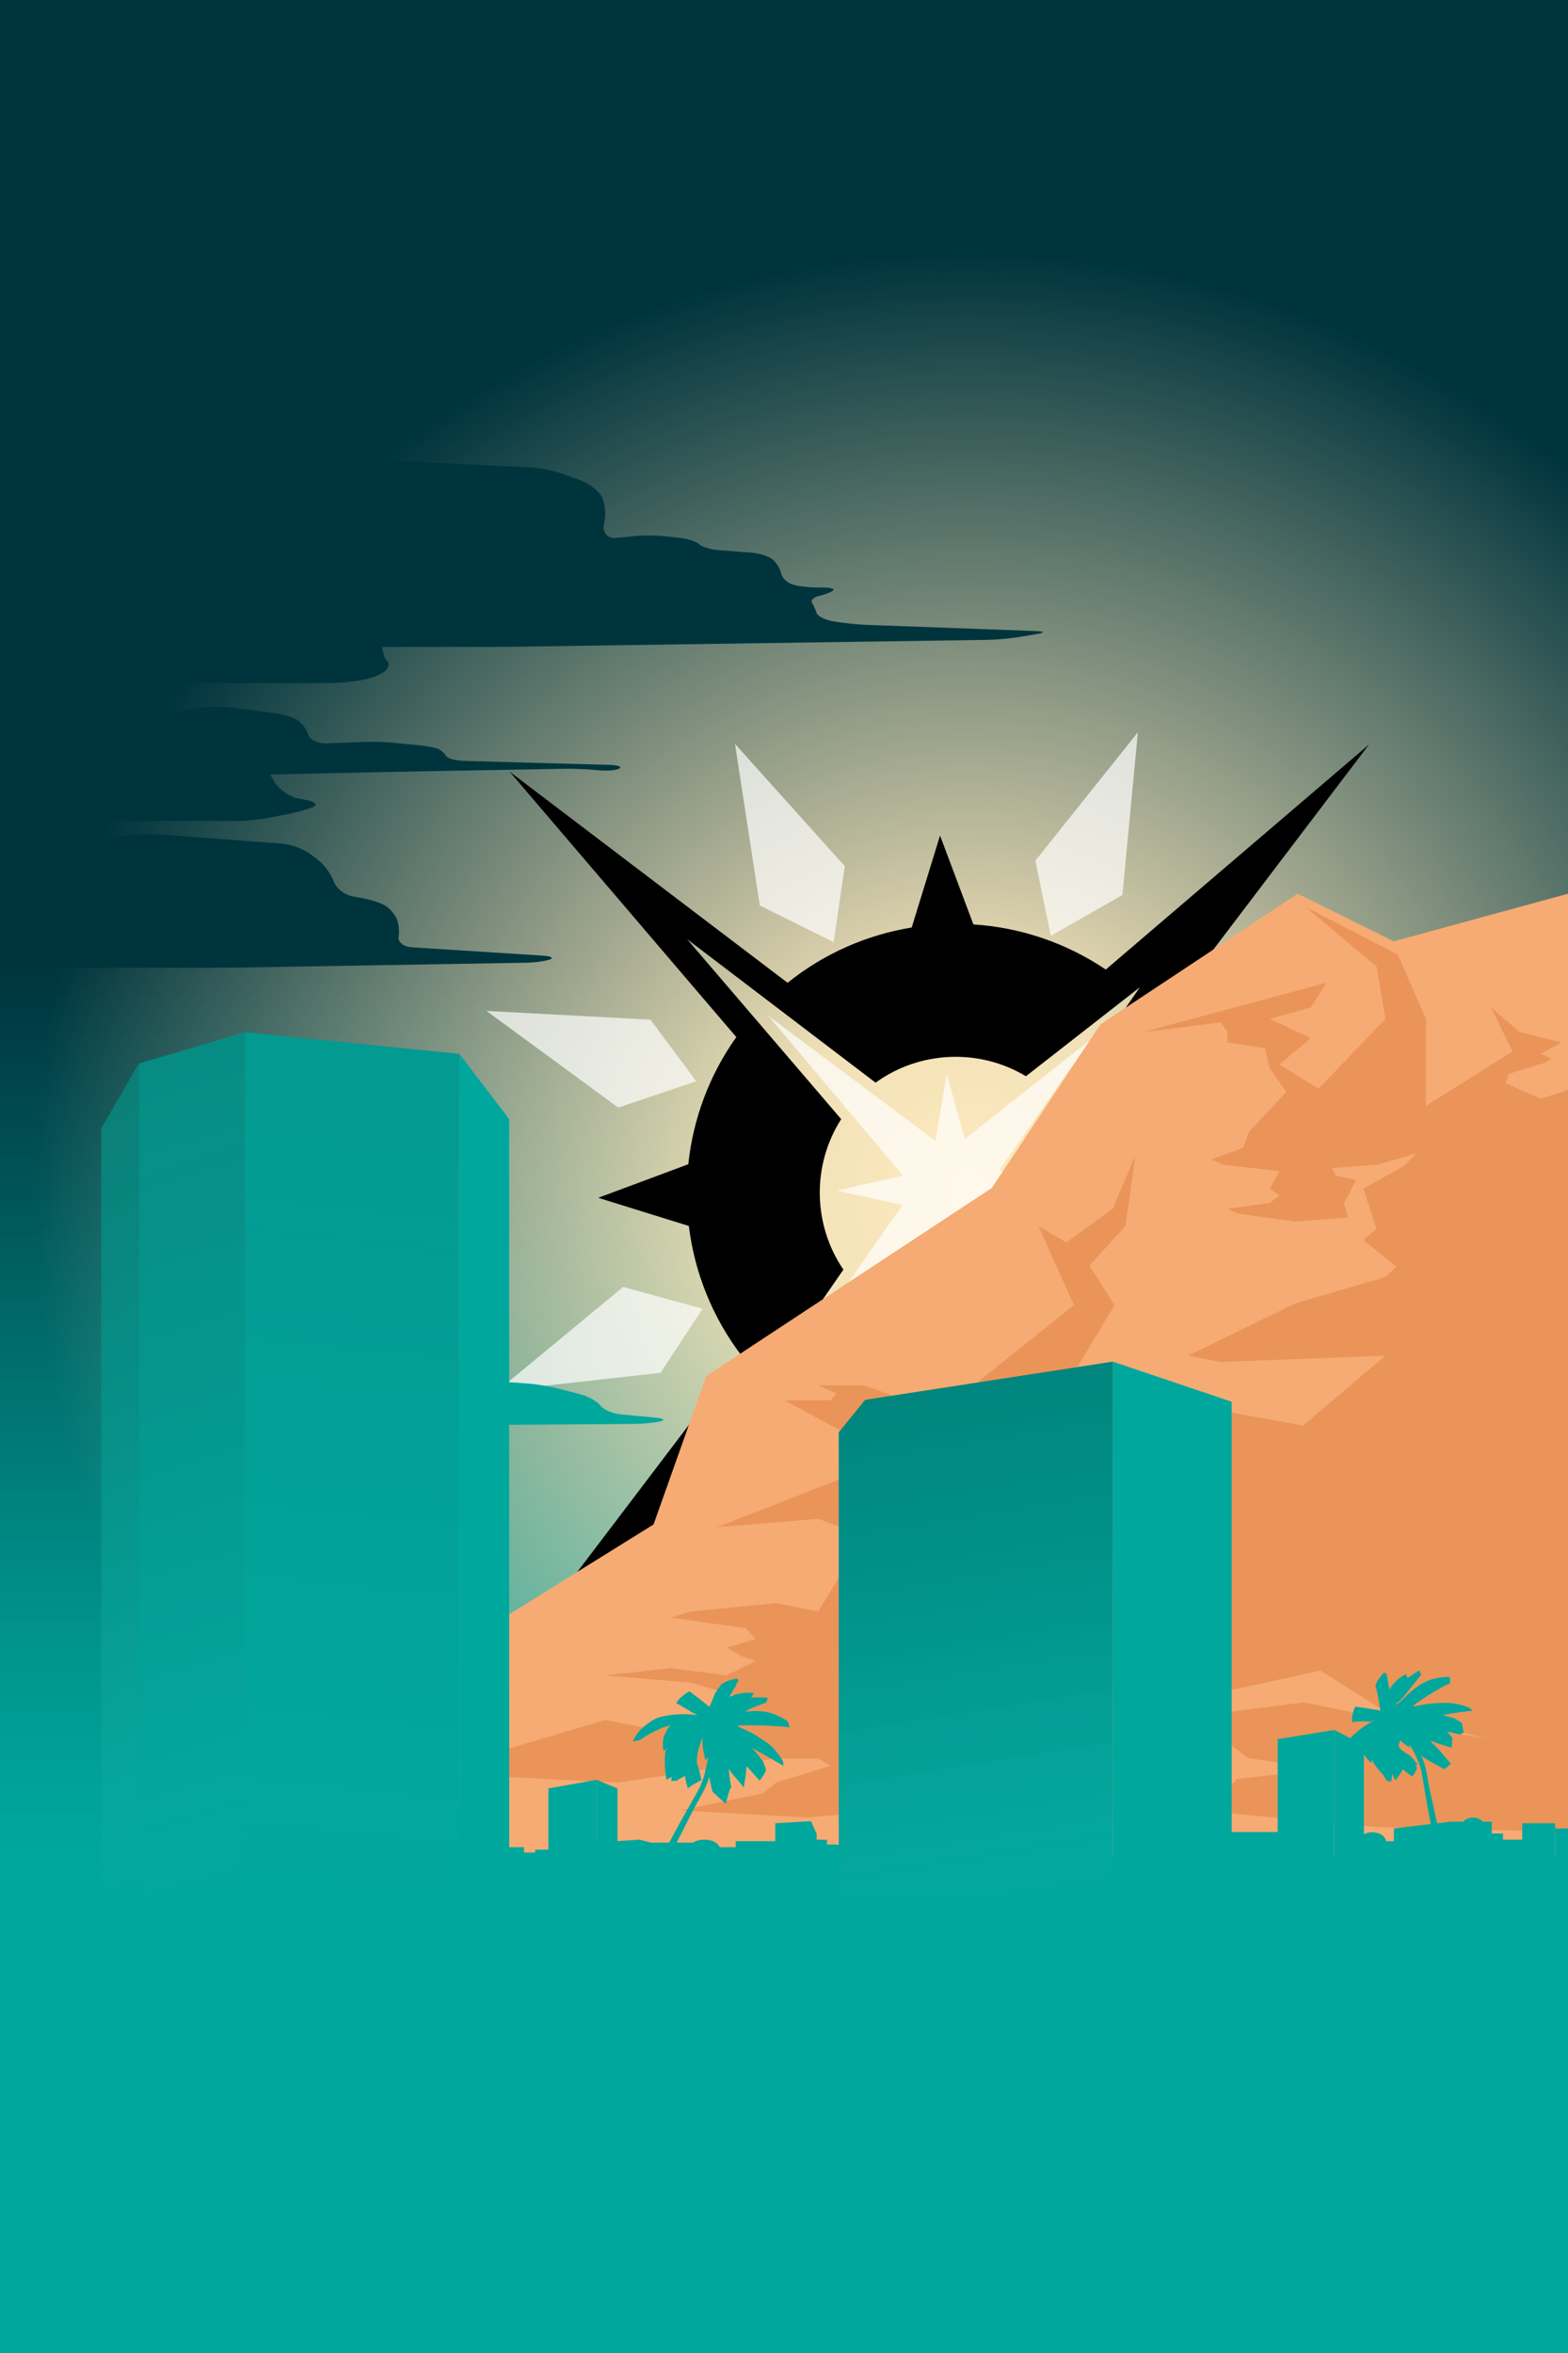 <?xml version="1.0" encoding="utf-8"?>
<!-- Generator: Adobe Illustrator 24.3.0, SVG Export Plug-In . SVG Version: 6.00 Build 0)  -->
<svg version="1.1" id="Layer_1" xmlns="http://www.w3.org/2000/svg" xmlns:xlink="http://www.w3.org/1999/xlink" x="0px" y="0px"
	 viewBox="0 0 2048 3072" style="enable-background:new 0 0 2048 3072;" xml:space="preserve">
<style type="text/css">
	.st0{display:none;}
	.st1{display:inline;}
	.st2{fill:url(#SVGID_1_);}
	.st3{fill:#ED422B;}
	.st4{fill:#FFFFFF;}
	.st5{display:none;fill:#380805;}
	.st6{display:none;opacity:0.6;enable-background:new    ;}
	.st7{fill:#00A79D;}
	.st8{fill:url(#SVGID_2_);}
	.st9{display:none;fill:url(#SVGID_3_);}
	.st10{fill:url(#SVGID_4_);}
	.st11{opacity:0.7;fill:#FFFFFF;}
	.st12{fill:#F5AB73;}
	.st13{fill:#EA9459;}
	.st14{fill:#00343D;}
	.st15{fill:#00A79D;fill-opacity:0.127;}
	.st16{fill:#00A79D;fill-opacity:0.192;}
	.st17{fill:#00A79D;fill-opacity:0.347;}
	.st18{fill:#00A79D;fill-opacity:0.152;}
	.st19{fill:url(#SVGID_5_);}
	.st20{fill:url(#SVGID_6_);}
	.st21{fill:url(#SVGID_7_);}
	.st22{fill:url(#SVGID_8_);}
</style>
<g id="Layer_3_1_" class="st0">
</g>
<g id="Layer_4_1_" class="st0">
	<g id="Layer_2_1_" class="st1">
		<g id="Layer_5_1_">
			
				<radialGradient id="SVGID_1_" cx="1238.025" cy="2553.977" r="1425.637" gradientTransform="matrix(1 0 0 1 0 -1022)" gradientUnits="userSpaceOnUse">
				<stop  offset="0" style="stop-color:#000000"/>
				<stop  offset="1" style="stop-color:#000000;stop-opacity:0"/>
			</radialGradient>
			<polygon class="st2" points="2048,2407.8 0,2407.8 0,-0.2 687.8,-0.2 2048,-0.2 			"/>
			<path class="st3" d="M922.3,1704.2c39.6-41.9,101-50.9,149.9-25.9l69.9-93.3l-161.2-25.1l137-34.2c-9-19.8-15.6-40.5-19.9-61.6
				l-129.9-172l126,84.2c6.6-59.1,31.7-116.7,75.7-163.2c82.7-87.6,207.8-110.9,313.1-68.2c-180.9-111-420.8-84.2-572.3,76.3
				C748.7,1392.7,745,1656.4,894.4,1832C879.9,1788.9,889,1739.5,922.3,1704.2"/>
			<path class="st3" d="M1643.2,1311.1c35.3,97.6,15.7,211.1-60.4,291.8c-43.9,46.5-99.9,74.9-158.4,84.9l91.9,121.6L1335.9,1689
				c-20.9-3-41.5-8.3-61.4-15.9l-26.3,139.1l-34.3-159.5l-89.3,75.3c27.2,47.2,21.6,108.6-17.7,150.3
				c-31.8,33.7-77.6,46.1-119.7,36.7c182.7,123.9,433.4,100.7,589.8-65C1717.9,1700.6,1738.8,1481.3,1643.2,1311.1"/>
			<path class="st4" d="M1470.9,1766.8l-153.1-193.9L1418,1545l-103.3-17.5l195.9-261.5l-249.8,210.6l-23.4-102.1l-22,101.6
				L1013,1334.5l153.1,193.9l-100.5,28.2l103.3,17.4L973,1835.5l249.8-210.6l23.3,102.1l22.3-101.9L1470.9,1766.8z M1241.6,1551
				v-0.7l0.7,0.7H1241.6z"/>
			<path class="st4" d="M769.4,1431.1c-1.8-13.9-20.7-274.4-20.7-274.4s60.4-159.8,277.4-226.9c-181.5,68.2-208.5,247-208.5,247
				s178.6-261.3,551.7-113.4C936.6,960.7,761.5,1367.2,769.4,1431.1"/>
			<path class="st4" d="M1713.5,1401.7c8.1,11.4,147.3,232.4,147.3,232.4s21.8,169.4-138.1,330.7c128.1-145.5,67.8-316,67.8-316
				s-34.7,314.6-433.6,359.6C1787.2,1895.5,1750.5,1454.4,1713.5,1401.7"/>
			<polygon class="st5" points="665,2423.4 665,2107.4 853.6,1990.2 922.4,1796.4 1295.4,1550.8 1437.4,1337.2 1694.9,1166.6 
				1820.4,1228.8 2048,1166.6 2048,2423.4 			"/>
			<polyline class="st6" points="1799.5,2385.3 1575.1,2364.3 1615.7,2322.4 1698.8,2313.3 1682.8,2302.8 1630.3,2295.1 
				1559,2240.6 1703,2222.4 1941.6,2270.5 1801.7,2229.6 1724.6,2180.9 1531.1,2223.1 1557.9,1834.9 1701.8,1861 1809.5,1769.8 
				1594,1778 1552,1769.8 1691.6,1701.6 1809.5,1667 1824,1653.4 1780.6,1618.8 1798.1,1604.1 1780.6,1551.7 1833.1,1522.7 
				1849.8,1505.9 1798.1,1520.6 1739.7,1524.8 1745,1534.9 1771.2,1540.3 1755.5,1570.6 1760.7,1589.4 1691.6,1594.7 1616,1584.2 
				1603.1,1577.9 1658.5,1570.6 1671.1,1560.7 1658.5,1551.7 1671.1,1529 1598.5,1520.6 1582.1,1513.6 1624,1498.2 1631,1477.9 
				1680,1425.5 1658.5,1394.3 1652,1368.2 1603.1,1360.9 1603.1,1346.3 1594,1334.6 1492.7,1347.5 1732.7,1282.8 1712,1315.2 
				1658.5,1330 1712,1355.2 1671.1,1389.8 1722.3,1421.2 1809.5,1330 1798.1,1261.9 1705.8,1184.3 1825.4,1245.9 1862.4,1330 
				1862.4,1443.7 1975.7,1372.5 1947.3,1315.2 1985.1,1347.5 2039.6,1360.9 2012.3,1375.6 2026,1381.8 2019.2,1386.9 1970.9,1401.8 
				1966.2,1413.8 2012.3,1434.4 2048,1422.8 2048,2391.6 			"/>
			<polygon class="st6" points="1054.8,2372.8 889.1,2363.3 996.4,2341.3 1013.7,2327.1 1084.8,2305.1 1068.8,2295.7 1013.7,2295.7 
				807.7,2327.1 557.6,2314.6 790.4,2245.4 846.2,2256.4 977.5,2218.6 902,2196.6 790.4,2187.2 876.1,2177.7 949.2,2187.2 
				987,2168.3 968.1,2162 949.2,2151 987,2140 974.3,2125.6 876.1,2111.7 902,2103.8 1013.7,2092.8 1068.8,2103.8 1128.5,2004.7 
				1068.8,1982.7 936.7,1993.7 1112.8,1924.8 1112.8,1875.8 1024.7,1828 1084.8,1828 1092.3,1819.2 1068.8,1808.6 1128.5,1808.6 
				1183,1828 1227,1844.2 1402.8,1703.7 1356.5,1601 1392.7,1621.9 1453.5,1577.9 1482.8,1508.7 1470.2,1599.9 1423.1,1652.3 
				1455.7,1703.7 1392.7,1808.6 1274.5,2352.3 			"/>
		</g>
	</g>
</g>
<g id="Layer_5_2_">
	<g id="Layer_1_1_">
		<rect class="st7" width="2048" height="3072"/>
		
			<linearGradient id="SVGID_2_" gradientUnits="userSpaceOnUse" x1="1024" y1="3443.184" x2="1024" y2="1101.769" gradientTransform="matrix(1 0 0 1 0 -1022)">
			<stop  offset="0" style="stop-color:#006D6D;stop-opacity:0"/>
			<stop  offset="0.103" style="stop-color:#00585B;stop-opacity:0.208"/>
			<stop  offset="0.233" style="stop-color:#00444A;stop-opacity:0.47"/>
			<stop  offset="0.364" style="stop-color:#003840;stop-opacity:0.733"/>
			<stop  offset="0.496" style="stop-color:#00343D"/>
		</linearGradient>
		<rect class="st8" width="2048" height="2471.3"/>
	</g>
	<g id="Layer_5">
		
			<radialGradient id="SVGID_3_" cx="1297" cy="2330.999" r="1064.451" gradientTransform="matrix(1 0 0 1 0 -1022)" gradientUnits="userSpaceOnUse">
			<stop  offset="0" style="stop-color:#27AAE1;stop-opacity:0.6"/>
			<stop  offset="0.272" style="stop-color:#29ABE1;stop-opacity:0.437"/>
			<stop  offset="0.416" style="stop-color:#31AEE2;stop-opacity:0.35"/>
			<stop  offset="0.53" style="stop-color:#3FB3E4;stop-opacity:0.282"/>
			<stop  offset="0.629" style="stop-color:#52BBE7;stop-opacity:0.223"/>
			<stop  offset="0.717" style="stop-color:#6BC5EA;stop-opacity:0.17"/>
			<stop  offset="0.798" style="stop-color:#8AD1EF;stop-opacity:0.121"/>
			<stop  offset="0.874" style="stop-color:#AEDFF4;stop-opacity:7.570000e-02"/>
			<stop  offset="0.943" style="stop-color:#D7EFF9;stop-opacity:3.410000e-02"/>
			<stop  offset="1" style="stop-color:#FFFFFF;stop-opacity:0"/>
		</radialGradient>
		<rect class="st9" width="2049.9" height="2060.9"/>
		
			<radialGradient id="SVGID_4_" cx="1266.029" cy="2575.255" r="1223.219" gradientTransform="matrix(1 0 0 1 0 -1022)" gradientUnits="userSpaceOnUse">
			<stop  offset="0" style="stop-color:#FFEABE"/>
			<stop  offset="0.19" style="stop-color:#FFEABE;stop-opacity:0.948"/>
			<stop  offset="0.21" style="stop-color:#FFEABE;stop-opacity:0.943"/>
			<stop  offset="1" style="stop-color:#FFEABE;stop-opacity:0"/>
		</radialGradient>
		<polygon class="st10" points="2048,2423.5 0,2423.5 0,187.1 687.8,187.1 2048,187.1 		"/>
	</g>
	<g id="Layer_6">
		<polygon class="st11" points="1304.3,1528.8 1390.2,1547.4 1303.9,1567.2 1479.7,1775.7 1261.4,1612.2 1246.6,1699.6 
			1223.1,1614.8 1059,1744.4 1178.9,1573.1 1092.9,1554.5 1179.3,1534.7 1003.5,1326.2 1221.8,1489.7 1236.5,1402.4 1260.1,1487.1 
			1424.1,1357.5 		"/>
		<path d="M1788.2,971.9l-343.9,293.9c-52.6-35.4-112.4-55-172.9-58.9l-43.6-116l-37,120c-58.1,9.5-114.1,33.6-162.1,72.2
			l-363.1-275.7L961.7,1354c-35.7,50.2-56.5,107.5-62.7,166l-117.6,43.8l118.3,36.8c7.4,60.2,30.4,118.8,68.8,169.2l-273.6,360.3
			l343.9-293.9c52.6,35.4,112.4,55,172.9,58.9l43.6,116l37-120c58.1-9.5,114.1-33.6,162.1-72.2l363.1,275.7L1521.4,1748
			c35.7-50.2,56.5-107.5,62.7-166l117.6-43.8l-118.3-36.8c-7.4-60.2-30.4-118.8-68.8-169.2L1788.2,971.9z M1381.5,1444.2
			c40,58.7,41.3,136.5,2.9,196.5l201.3,235l-246.2-187.4c-57.7,41.8-135.5,45-196.4,8.4l-148.7,116.1v-0.1h-0.1l107.3-155.1
			c-40-58.7-41.3-136.5-2.9-196.5l-201.3-235l246.2,187.4c57.7-41.8,135.5-45,196.4-8.4l148.7-116.1l-0.1,0.1h0.1L1381.5,1444.2z"/>
		<g>
			<polygon class="st11" points="909.4,1411.7 849.7,1331.3 635.3,1319.8 807.5,1446 			"/>
			<polygon class="st11" points="1088.8,1230 1103.4,1130.9 960,971.2 992.4,1182.2 			"/>
			<polygon class="st4" points="1562.1,1392.8 1617.1,1309.2 1830.4,1285.3 1665.8,1421.3 			"/>
			<polygon class="st11" points="1372.5,1221.8 1352.3,1123.7 1486.2,956 1466,1168.5 			"/>
			<polygon class="st4" points="1570.3,1689.8 1630.1,1770.1 1844.4,1781.7 1672.3,1655.4 			"/>
			<polygon class="st4" points="1391,1871.5 1376.4,1970.6 1519.8,2130.3 1487.4,1919.3 			"/>
			<polygon class="st11" points="917.7,1708.6 862.7,1792.3 649.4,1816.2 813.9,1680.2 			"/>
			<polygon class="st4" points="1107.3,1879.7 1127.5,1977.7 993.6,2145.4 1013.8,1932.9 			"/>
		</g>
	</g>
</g>
<g id="Layer_1_2_">
	<g id="Layer_2_2_">
		<polygon class="st12" points="665,2423.5 665,2107.6 853.6,1990.3 922.4,1796.6 1295.4,1551 1437.4,1337.4 1694.9,1166.8 
			1820.4,1229 2048,1166.8 2048,2423.5 		"/>
		<polyline class="st13" points="1799.5,2385.4 1575.1,2364.5 1615.7,2322.5 1698.8,2313.4 1682.8,2302.9 1630.3,2295.3 
			1559,2240.7 1703,2222.6 1941.6,2270.7 1801.7,2229.8 1724.6,2181 1531.1,2223.3 1557.9,1835 1701.8,1861.2 1809.5,1769.9 
			1594,1778.2 1552,1769.9 1691.6,1701.8 1809.5,1667.2 1824,1653.6 1780.6,1618.9 1798.1,1604.3 1780.6,1551.8 1833.1,1522.8 
			1849.8,1506.1 1798.1,1520.7 1739.7,1524.9 1745,1535.1 1771.2,1540.5 1755.5,1570.7 1760.7,1589.6 1691.6,1594.8 1616,1584.3 
			1603.1,1578.1 1658.5,1570.7 1671.1,1560.8 1658.5,1551.8 1671.1,1529.1 1598.5,1520.7 1582.1,1513.7 1624,1498.4 1631,1478.1 
			1680,1425.7 1658.5,1394.5 1652,1368.4 1603.1,1361 1603.1,1346.5 1594,1334.8 1492.7,1347.6 1732.7,1283 1712,1315.3 
			1658.5,1330.2 1712,1355.3 1671.1,1389.9 1722.3,1421.4 1809.5,1330.2 1798.1,1262.1 1705.8,1184.5 1825.4,1246 1862.4,1330.2 
			1862.4,1443.8 1975.7,1372.7 1947.3,1315.3 1985.1,1347.6 2039.6,1361 2012.3,1375.8 2026,1382 2019.2,1387 1970.9,1401.9 
			1966.2,1414 2012.3,1434.6 2048,1423 2048,2391.8 		"/>
		<polygon class="st13" points="1054.8,2372.9 889.1,2363.5 996.4,2341.4 1013.7,2327.3 1084.8,2305.3 1068.8,2295.8 1013.7,2295.8 
			807.7,2327.3 557.6,2314.7 790.4,2245.5 846.2,2256.5 977.5,2218.8 902,2196.8 790.4,2187.3 876.1,2177.9 949.2,2187.3 
			987,2168.4 968.1,2162.2 949.2,2151.1 987,2140.1 974.3,2125.8 876.1,2111.8 902,2104 1013.7,2093 1068.8,2104 1128.5,2004.9 
			1068.8,1982.9 936.7,1993.9 1112.8,1924.9 1112.8,1875.9 1024.7,1828.2 1084.8,1828.2 1092.3,1819.3 1068.8,1808.7 1128.5,1808.7 
			1183,1828.2 1227,1844.4 1402.8,1703.9 1356.5,1601.1 1392.7,1622.1 1453.5,1578.1 1482.8,1508.8 1470.2,1600.1 1423.1,1652.5 
			1455.7,1703.9 1392.7,1808.7 1274.5,2352.5 		"/>
		<polygon class="st7" points="1608.7,2473.9 1453.5,2473.9 1453.5,1777.7 1608.7,1830.1 		"/>
		<polygon class="st7" points="1095.5,2473.9 1453.5,2473.9 1453.5,1777.7 1130,1827.6 1095.5,1870 		"/>
		<polygon class="st7" points="600,2473.9 665,2473.9 665,1461.1 600,1375.9 		"/>
		<polygon class="st7" points="319.8,2473.9 600,2473.9 600,1375.9 319.8,1347.6 		"/>
		<polygon class="st7" points="181.3,2473.9 319.8,2473.9 319.8,1347.6 181.3,1388.7 		"/>
		<polygon class="st7" points="132.3,2471.3 181.3,2471.3 181.3,1388.7 132.3,1473.2 		"/>
		<g>
			<path class="st14" d="M52,975.9c0,11,8.9,21.2,19.8,22.8l94.3,13.2c10.9,1.5,28.8,2.6,39.8,2.3l294.8-6.2c11-0.2,29-0.6,40-0.8
				l196.3-3.5c11-0.2,29,0.5,39.9,1.5l5.6,0.5c11,1,22.9,0,26.6-2.4c3.7-2.3-2.4-4.4-13.3-4.7l-189.3-5.2c-11-0.3-21.6-3.1-23.5-6.1
				s-6.2-7.1-9.4-9c-3.3-1.8-14.9-4.2-25.8-5.3l-34.3-3.3c-11-1.1-28.9-1.6-39.9-1.1l-47.4,1.9c-11,0.5-21.7-4.9-23.8-11.8
				c-2.1-6.9-8.6-15.4-14.3-18.9s-19.4-7.5-30.3-8.9l-56.8-7.4c-10.9-1.4-28.7-1.2-39.6,0.5l-120,19c-10.9,1.7-28.8,3.1-39.8,3.1
				H72.1c-11,0-20,9-20,20C52.1,966.1,52.1,975.9,52,975.9z"/>
		</g>
		<g>
			<path class="st14" d="M275.2,1263.5c11,0,29-0.2,40-0.3l372.4-6.3c11-0.2,24.7-2.1,30.5-4.2s1.5-4.4-9.5-5.1l-170.4-10.8
				c-11-0.7-18.9-6.9-17.6-13.7c1.3-6.8,0.2-17.4-2.4-23.4c-2.6-6.1-9.3-13.8-14.9-17.3s-19.1-7.9-29.9-9.8l-12.5-2.2
				c-10.8-1.9-22.2-11-25.2-20.1s-12.7-22-21.5-28.6l-8.9-6.7c-8.8-6.6-25-12.7-35.9-13.5l-159.9-12c-11-0.8-28.9-0.6-39.8,0.6
				l-97.8,10.1c-10.9,1.1-19.9,11.1-19.9,22.1v121.3c0,11,9,20,20,20L275.2,1263.5L275.2,1263.5z"/>
		</g>
		<g>
			<path class="st14" d="M637.6,844.6c11,0,29-0.1,40-0.3l612.2-8.9c11-0.2,28.9-1.8,39.7-3.5l24.5-4c10.8-1.8,10.7-3.6-0.2-4
				l-220.1-8c-11-0.4-28.9-2.1-39.7-3.8l-4.9-0.8c-10.9-1.7-20.9-6.6-22.4-10.8c-1.4-4.2-4.2-10.4-6.1-13.6c-1.9-3.3,2-7.2,8.7-8.7
				s15.1-4.7,18.5-7c3.5-2.3-2.7-4.2-13.7-4.2h-7.5c-11,0-25.5-1.9-32.2-4.2s-13.1-8.7-14.1-14.1c-1-5.4-5.8-13.4-10.5-17.8
				s-17.6-8.5-28.6-9.4l-41.9-3.2c-11-0.8-22.8-4.4-26.2-7.8c-3.5-3.5-15.2-7.3-26.2-8.4l-18.4-2c-10.9-1.2-28.8-1.3-39.8-0.2
				l-23.9,2.4c-11,1.1-18.2-6.9-16-17.7l0.9-4.8c2.1-10.8,0-25.6-4.8-33s-17.1-16.4-27.5-20.1l-23.7-8.5
				c-10.3-3.7-27.8-7.2-38.8-7.8l-246.3-12.2c-11-0.5-29-0.5-40,0.1L72,616.4c-11,0.6-20,10.1-20,21.1v187.1c0,11,9,20,20,20H637.6z
				"/>
		</g>
		<g>
			<path class="st7" d="M827.8,1859.1c11-0.1,26.4-1.6,34.2-3.3c7.8-1.7,5.2-4-5.8-5l-45.1-4.2c-11-1-23.1-6.2-27-11.6
				s-15.8-12-26.4-14.7l-28.9-7.5c-10.7-2.8-28.3-5.7-39.3-6.5l-133.1-9.8c-11-0.8-20,7.5-20,18.5v26c0,11,9,19.9,20,19.9
				L827.8,1859.1z"/>
		</g>
		<g>
			<path class="st14" d="M401.8,1044.8c10.8,2.2,13.7,6.3,6.5,9.2c-7.2,2.9-22,6.9-32.8,9l-26.8,5.1c-10.8,2.1-28.6,3.7-39.6,3.7
				h-237c-11,0-20-9-20-20V1016c0-11,9-20.8,19.9-21.7l173-15.1c11-1,28.7,0.4,39.4,2.9l40,9.6c10.7,2.6,24.1,12.4,29.7,21.8
				l4.6,7.6c5.7,9.4,19.1,18.9,29.9,21.1L401.8,1044.8z"/>
		</g>
		<g>
			<path class="st14" d="M505.6,863c3.5,2.7,2.4,8.5-2.4,12.9s-17.5,9.6-28.4,11.5l-5.4,1c-10.8,1.9-28.7,3.5-39.7,3.5h-241
				c-11,0-20-9-20-20v-35.5c0-11,9-20.8,19.9-21.7l176.9-15.4c11-1,28.8-0.2,39.6,1.8l73,13.1c10.8,1.9,20,12.5,20.4,23.5v0.6
				C499,849.1,502.1,860.3,505.6,863z"/>
		</g>
		<g>
			<path id="path3609_1_" class="st7" d="M923.1,2252c-8.8,12-19.1,18.5-24.5,32.1c-4.3,11-4.9,23.6-3.7,35.4
				c0.3,3.3,2.2,12,3.7,15.5c-0.1-1.7,15.7-10.2,17.4-10.7c-0.5-4.4-3.3-15.6-5.8-23C909.9,2283.8,917.1,2272.2,923.1,2252
				L923.1,2252z"/>
			<path id="path3567_1_" class="st7" d="M857.5,2493c-5.8,2.9-8.7,4.1-16.4,6.2c3.6-9.6,6.1-18.8,8.4-28.3
				c5.3-21.8,14.5-45.9,25.5-66.9c12-23,24.8-44.7,36.9-66.5c7.7-13.7,10.8-30.5,13.6-46.2c1.1-6.1-0.1-13.4-2-19.3
				c-1-3.1-4.4-5.1-6.6-7.6c1.5-2.8,3.1-5.7,4.6-8.5c4.9,0.3,9.8,0.7,14.7,1c-1.3,7.3-3,14.5-3.8,21.9c-0.5,4.4,1,9.1,0.2,13.4
				c-2.5,12.2-4.6,25.1-9.3,36.6c-5.5,13.3-13.5,25.4-19.9,38.1c-3.7,7.4-7.3,14.7-11.1,22.1c-8.1,15.5-15.3,30.6-21.9,46.2
				C862.2,2454.2,856.4,2474.8,857.5,2493z"/>
			<path id="path6857_1_" class="st7" d="M860.6,2436.8c0.9-1.2,7.2,1.3,7,3.1c-1.5,4.1-3,8.2-4.5,12.3c0.3-1.8-6-4.1-6.9-2.2
				C857.5,2445.6,859.1,2441.2,860.6,2436.8z"/>
			<path id="path3195_1_" class="st7" d="M881.5,2392.1c1-2.1,7.7,1,6.5,3.9c-1.5,3.3-3.2,6.6-4.9,9.7c0.6-2.1-5.1-6.3-6.5-4.4
				C878.5,2398.1,879.8,2395.3,881.5,2392.1z"/>
			<path id="path2287_1_" class="st7" d="M875,2422.9c0.6-1.8-6.3-5.6-7.1-3.9c-2.3,5.2-4.7,10.6-6.8,15.8c0.6-1.2,7.6,1.8,7.2,3.5
				C870.5,2433.1,873.4,2428.2,875,2422.9z"/>
			<path id="path4085_1_" class="st7" d="M882.7,2390.5c1.2-1.8,7.2,2.1,6.5,3.5c1.5-2.3,3.5-6,5-9.3c0.7-1.6-5.5-5.1-6.2-4
				C886.2,2383.8,884.3,2387,882.7,2390.5z"/>
			<path id="path4087_1_" class="st7" d="M889,2378.7c1-0.8,6.1,2.4,5.8,3.9c1.5-3.2,3.2-6,4.6-9.2c0.2-1.1-5.1-4-5.9-3.1
				C892.1,2373.2,890.6,2375.9,889,2378.7z"/>
			<path id="path4089_1_" class="st7" d="M900.7,2371.1c0.2-0.9-5-3.6-5.7-2.9c1.3-2.6,3-5.2,4.3-7.9c1-1.1,5.8,1.7,5.8,2.4
				C903.8,2365.6,902.1,2368.4,900.7,2371.1z"/>
			<path id="path5972_1_" class="st7" d="M921.6,2266.4c2.3,5.5,4.6,14.5,4.5,20.9c-0.1,3.4-3.9,22.8-6.2,30.8l14.2-29.6l-4.1-28.2
				L921.6,2266.4L921.6,2266.4z"/>
			<path id="path2870_1_" class="st7" d="M924.1,2235.1l13.7-0.9l5.2,12.2l1.2,16.2l-8.6,10.5c-4.4-6.2-11.2-2.9-15.2-8.5l-4.4-9.7
				l-7.8-8.6l2.9-5.6L924.1,2235.1z"/>
			<path id="path3587_1_" class="st7" d="M939.6,2239.9c8.6-1.3,17.3-2.4,25.8-3.9c15.6-2.8,30.1-3,41.4,0.5
				c8.3,2.6,20.3,9.2,21.9,10.8c1.6,2.7,1.7,5.7,3.1,8.4c-1.7-2.3-69.6-4.8-70.4-2c-1.2-2.4-6.1-8-8.7-9.4c-3.1-0.4-10.5-2.3-12-2.9
				L939.6,2239.9L939.6,2239.9z"/>
			<path id="path3611_1_" class="st7" d="M928.1,2238.1c-0.5-3.4,1.3-6.3,0.7-9.8c-0.8,0.3-1.5,0.6-2.2,0.8
				c-0.5-2.3-23.2-18.2-25.5-20.8c-3.5,0.4-16.1,10.1-17.9,15.6c1.7-0.5,25.6,15.5,28.5,15.4c1.8,2.1,4,1.7,5.6,3.9
				c2.9-0.1,3.7-4.2,5.9-4l3.5,4.6l4.5-2.8L928.1,2238.1z"/>
			<path id="path3613_1_" class="st7" d="M929.3,2241.2c0.9-4.2,7-8.7,7.9-12.9c2.3-0.1,6.1-3.5,7.1-2c1-2.3,3.8-3.9,4.7-5.5
				c0,0-0.5-3.2,2.1-2.9c2.5-2.4,7.4-15,9.8-15.6c-0.4-2.4,2.5-6.7,3.7-7.7c-0.5-1.1-1-2-1.8-3.2c-0.9-0.3-18.5,3.8-21.8,9
				c0.4,1.2-4.4,5.3-5,6.6c1.3,1.1,0.5,1.3-0.4,1.2c-2.9,3.8-6.7,16.9-9.6,20.7c0.2,3.6-0.5,4.2-0.2,7.9L929.3,2241.2z"/>
			<path id="path3615_1_" class="st7" d="M928.8,2241c-11.7-0.6-22.7-2.9-34.4-3c-10.8-0.1-22.7,1.1-32.9,3.9
				c-10,2.7-23.7,14.5-26.8,18.4c-3.2,4-6.2,8.6-8.1,13.2c3.6-0.8,7.4-1.1,10.8-2.4c3.8-4.6,30-17.4,31.8-16.6
				c2.1-1.1,5.3-1.1,7.4-2.5c0.7,1.1,0.8,2.6,0.7,3.9c8.8-5.4,18.1-9.4,27.8-12.2C912.6,2241.6,920.9,2241.9,928.8,2241L928.8,2241z
				"/>
			<path id="path3601_1_" class="st7" d="M927.2,2243.4c-6.3-0.7-12.7-1.6-19-2c-6.8-0.4-12.6,0.4-20.2,3
				c-10.5,3.6-17.1,12.6-20.6,22.1c-2.2,6-2,14.9-0.6,20c1.2-2.6,14.7-11.6,16.2-10c-0.5-2.8,42-31,44.3-31.6
				C927.3,2244.5,927.3,2243.9,927.2,2243.4L927.2,2243.4z"/>
			<path id="path3591_1_" class="st7" d="M928.4,2239.1c5.9-7.4,16.8-20.9,27.5-25.1c11.4-4.5,24.4-4.7,29.4-3.4
				c-2.2,0.7-3.2,6.4-5.1,6c1.1,1.5,2.9,2,4,3.7c-2.1,0.1-2.9,1.2-5.2,1.4c1.4,1.7,3.6,2.7,4.8,4.7c-2-0.3-3.7,0.5-5.6,0.1
				c0.7,1.8-3.8,6.2-4.1,8.4c-2.1-2.2-4.1-3.2-5.8-5.3c0.2,1.6-0.7,3-0.6,4.6c-1.1-2.2-2.8,1.3-2.2,4.8c-1.1-2.6-3-2.5-3,0.3
				c-2-2.8-4.3-2.5-4.2,0.4c-0.7-1.9-5.2-4.1-5,0.7c-0.8-3.5-20.7-1.7-22.3-1.1L928.4,2239.1z"/>
			<path id="path3593_1_" class="st7" d="M1003.2,2216.7c-3.2-0.5-15.6-1.1-25.9,0.1c-5.7,0.7-17.8,4.4-23,6.8
				c-8.6,4.1-15.7,8.9-23.9,13.9l6.9,1.5c6.7-1.6,14.2,1.4,21.1,0.7c4.8-0.5,9.1-4.4,14.2-4.4c0.3-2.4,26-12.1,27.7-12
				C1001.7,2221.4,1001.5,2219.6,1003.2,2216.7L1003.2,2216.7z"/>
			<path id="path3589_1_" class="st7" d="M948.9,2248.1c13,5.4,20.7,8.1,33.2,14.5c5.5,2.8,20.9,12.9,25.4,17.3
				c6.8,6.7,10.6,11.3,14.9,19.2c0.7,2.1,0.9,4.3,0.7,6.5c-0.6-1-45.3-26.6-46.2-26c-0.5-1.1-1.1-2.2-1.6-3.3c-1,0.8-2,1.6-3,2.4
				c-0.3-1.9-0.6-3.9-0.9-5.8c-0.8,1.1-1,2.2-1.1,3.3c-1.3-1.4-2.6-2.7-3.9-4.1c-0.4,0.4-0.8,0.8-1.2,1.2c-0.7-1.7-1.2-3.4-2.2-4.2
				c-1.6-3.5-10.7-14.6-13.9-17.1L948.9,2248.1z"/>
			<path id="path3597_1_" class="st7" d="M932.1,2244c5.5,11,11.5,17.2,20.3,26.1c6.8,6.8,15.3,16.2,21.2,26.1
				c4.1,6.7-1.9,34.9-2.2,37.9c-1.4-3.9-20-22.2-19.9-26.4c-1.5,0.7-2.8,0.2-4.3,0.3c-0.1-1.9-0.9-3.6-1.1-5.9
				c-1,0.8-1.9,1.6-2.9,2.3c-0.7-2.8-1.7-5.5-2.2-8.4c-1.3-1.4-2.7-2.8-4-4.2c-0.6-4.5-3-9.4-4-14.1c2-3.4,2-21-3.3-31.6
				C930.5,2245.4,931.3,2244.7,932.1,2244z"/>
			<path id="path3145_1_" class="st15" d="M934.3,2267.6c1.4,4.9,2.9,9.9,6.2,14.3c-0.2,2.9-0.3,4.2-0.1,7.2
				c1.7,1.4,3.4,3.5,5.2,5.5c1.4,2.9,3.2,6.9,6.5,9c-0.2,1.9-0.2,3.6-0.5,5.5c0-0.6-0.1-1-0.1-1.6c-0.7,0.4-3.3,0.6-4.3-0.1
				l-12.2-16.8C934.8,2282.9,934.3,2275.3,934.3,2267.6z"/>
			<path id="path3874_1_" class="st7" d="M934.2,2253c2.9,6.2,4.2,13.6,7.5,19.6c6,11.1,12.8,21.9,19.2,32.8
				c-6.2-11.1-12.5-22.1-18.6-33.2C939.1,2266.2,937.2,2259.1,934.2,2253z"/>
			<path id="path2402_1_" class="st7" d="M937.5,2253.1c0.5,2.3,0.8,4.3,1.1,6.6c0.8-0.4,1.5-0.9,2.3-1.4c0.3,2,0.7,4,0.7,6
				c0.5-0.8,1.1-1.7,1.6-2.5c0.5,1.9,0.9,3.7,1.1,5.7c0.5-0.3,0.9-0.7,1.4-1c0.2,1.1-0.3,2.8-0.3,3.9c0.4,0,0.7-0.4,1.1-0.4
				c0.7,2,1.3,4.5,2.5,6.3c1.8,0.5,2,0.8,4,2.1c0.2,2.9,1.3,6.8,1.8,9.4c1.7,0.4,1.9,1,3.6,1.4c0.4,3.3,3,7.6,3.2,11.1
				c1.2,0.2,3.5,1.1,4.5,0.1c0.9,0.2,2.2,1,2.9,1.2c-0.1,2.8,11.8,9,12.1,4.8c-7.1-11-14.2-22-21.3-33c-4.6-3.1-9.1-6.5-13.7-9.6
				l-1.8-1.8l-0.7-9.7l-6-6l-3.9-2.4l0.1,3.3l1.6,2.7c0,2.1,0.2,4.8,0,6.9C936.1,2255.3,936.8,2254.6,937.5,2253.1L937.5,2253.1z"/>
			<path id="path3595_1_" class="st7" d="M938.5,2245.2c11.9,13.4,29.9,20.7,42.9,33.1c-1.5,0.1-1.5,0.8-2.3,1.1
				c4.1,2.5,18.5,20.7,18.1,21.4c1.2,3.6,4.1,11.3,3.2,10.4c-0.3,2.8-7.4,13.2-8.5,13.5c-0.4-1.3-19.1-20-19-24.1
				c-1.4-0.6-2.6-1.6-4.3-1.7c-1.6,1.5-3.3,0.3-4.9,0.5c0.1-2.9-1.3-4.9-2-7.3c-1.7-0.2-3.3-1.3-5-1.9c-1.3-3.8,0.1-10.8-1.3-13.8
				c-2-0.4-2.6-2.1-5.9-2.4c-2-3.3-3.2-7.2-3.4-12.5c-0.2-6.1-6.4-10.5-9.7-15.8L938.5,2245.2z"/>
			<path id="path3139_1_" class="st7" d="M947.7,2257.2c7.9,8,16,15.4,23.3,23.8c6.1,7,11.5,15.2,17,22.6
				c-5.8-7.4-11.2-15-17.4-22.1C963.3,2273.2,955.3,2265.4,947.7,2257.2L947.7,2257.2z"/>
			<path id="path3141_1_" class="st16" d="M954,2255.6l10.7,11.6l-2.5-1.9l1.5,3.8l-3.8-2.5l0.8,5.1l-2.6-2.6l-1.3,3.1l-5.9-7.3
				l-0.6,2.6l-2.3-2.4l-1.3,0.7l-1.2-10.9L954,2255.6z"/>
			<path id="path3573_1_" class="st7" d="M933.2,2238.5l0.2,3.1c0.4,0.3,0.8,0.6,1.2,0.9c0.5,4-0.4,8.5-0.6,12.7
				c0.5-3.6,1-7.2,1.5-10.8c0.9,4.8,0.2,9.3,0.3,14c0.5-3,1.7-5.7,1.6-9c1.5,5.7,1.9,11.4,2.9,17.2c0.6-3.3,1.9-6,2.9-9
				c-0.2,4.7,0.9,8.5,0.4,13.1c1-2.9,3.1-1.7,3,2.1c0.6-3.9,1-7.8,0.7-12.3c0.9,4.5,2.1,8.9,2.7,13.6c0.2-4.5-0.3-9.3-0.5-13.9
				c0.8,5.3,1.8,10.4,3.1,15.5c-0.4-4.6-0.5-8.8-0.3-13.3c1,4.8,2.8,9.4,4.2,14.2c-0.3-3.2-0.5-6.5-0.8-9.7c1.5,3.4,2.6,7,4.4,10.2
				c-0.8-3.3-0.7-6-1.1-9.4c1.4,2.6,3,4.9,4.9,7.1c-1.1-2.8-1.9-5.5-2.4-8.4c1.1,2,2.7,3.1,4,4.7c-1.4-2.1-2.3-4.2-4.2-6.2
				c2,0.7,3.3,2.1,4.9,3.2c-0.1-1.4-0.7-3.9-0.9-5.6c-1.5-1.5-2.6-2.6-4.5-4.5c1.5,1,3,2.3,4.5,2.9c-1.9-2.7-3.5-5.4-5.8-8.1
				c2.2,0.6,4.1,2.5,6.3,2.9c-2.2-2.6-4.3-4.4-7-6.3c1.8,0.7,3.5,0.9,5.2,0.8c-1.8-1.5-3.8-2.7-6.2-3.9c2.2,0.6,4.4,1.1,6.7,1.7
				c-2-1.5-3.1-2.4-5.3-3.1c1.8,0,3.6,0.1,5.4,0.1c-4.4-2.4-11-5.9-18.1-7.3C943.3,2236.8,936.5,2237.9,933.2,2238.5z"/>
			<path id="path3585_1_" class="st7" d="M905.1,2309.2"/>
			<path id="path4081_1_" class="st17" d="M896.1,2379.5c7.3-14.7,15.2-30.5,22.8-43.6c5.5-9.4,8.2-21.1,11-32.2
				c-4,11.1-7,21.6-12.3,31.3c-8.7,15.6-19.9,34.5-28.8,52.1 M888.9,2387.1c-8.5,16.9-17.8,34.1-24.2,51.9c-6.2,17-10,33.6-9.5,52.2
				c0.5-21.1,7.3-38.3,14.6-56.8c7.4-18.9,17.3-36.7,26.4-54.8"/>
			<path id="path3599_1_" class="st7" d="M929.7,2256.8c-0.1,15.8-4.7,38.6-4,54.4c0.4,9.4,2.5,18.7,4.9,27.9
				c1.2,0.9,16.1,15.3,17.7,15.9c-0.5-1.9,5.5-22.2,7-22.3c-1.3-1.7-4.2-26.4-3.8-29c-3.3-1.9-4.9-5.6-6.3-9c-1.5-1.7-3.2-3.8-5.3-5
				c-0.5-2.9,0-4.6,0-7.5c-3.4-5.4-8.1-17.4-8.4-25.2L929.7,2256.8L929.7,2256.8z"/>
			<path id="path3143_1_" class="st7" d="M930.2,2264.7c-1.4,10-3,20.3-2.5,30.4c0.5,12.4,2.9,24.8,5.5,37.2
				c-2.3-12.6-4.4-25-4.9-37.5C927.8,2284.8,929.2,2274.9,930.2,2264.7z"/>
			<path id="path10359_1_" class="st18" d="M929.8,2258.7c-0.3,7.2-1.2,14.5-1.9,21.4c-0.6,5.8-1.2,11.6-1.8,17.3
				c0.7-0.4,1.3-0.9,1.8-1.8c0.9,1.5,1.7,2.6,3.2,3.4c1.2-1.7,2.3-2.9,2.5-5.4c0.2-2.4-2.6-6.7-3.6-10.3c1.3-1.3,1.8-2.2,2.1-4
				c-0.9-1.7-1.5-3.6-2-5.5c1-2.3,2-4.1,3.4-5.9c-1.1-3.6-1.9-7.2-2.2-10.9L929.8,2258.7z"/>
			<path id="path3603_1_" class="st7" d="M925.4,2246.4c-6.3,2-18.2,5.3-23.8,8.6c-14.4,8.6-21.1,14.5-30.8,28
				c-4.6,6.3-1.9,36.5-0.2,38.2c0.3-3.7,0.7-7.4,1-11.1c0.8,3,1.9,5.6,3.5,7.8c-0.3-7.3,1-13.6-0.8-21.8c1.6,4.1,3,5.3,4.8,7.8
				c0.3-2.2,0.1-4.9-0.6-7.1c1.9-0.9,3.3-2.3,4.9-5c1,0.8,2.3,1.2,3.6,1.4c0.3-3.3,1.3-6.6,2.4-9.8c1.3,1.2,2,2.4,3,3.7
				c0.3-2.2,0.5-4.4,0.8-6.7c1.4-0.3,2.8-0.6,4.2-0.8c-0.7-2.1-1.5-4.2-2.2-6.2c2.1,1.1,4,1.6,6.1,1.4c0.5-3.4,1.6-7.2,3.1-10.2
				c1.1,0.6,2.2,1.2,3.3,1.8c-0.2-3.1,2-8.5,4.6-7.9c1.9-1.8,9.5-8.2,12.9-10.3L925.4,2246.4L925.4,2246.4z"/>
			<path id="path3607_1_" class="st7" d="M923.4,2252.2c-10.5,12.3-24.5,26.1-34,39.1c-4,5.6-6.2,12.6-8.8,19.1
				c-1.8,4.6-2.8,9.5-4.2,14.3c1.7,0.9,6.8,0.1,8,0c0.2-1.2,10.8-6.1,11.7-7.1c-0.9-2.6,0.2-8,2.1-9.1c0.1-1.8-1.7-7.2-2.7-9.4
				c1.3,1.4,2.4,2.8,3.3,4.5c3.2-6.1,4.4-10.5,4.5-14.8c1.5-1.8,2.8-2.3,4.8-3.1C911.4,2275.5,916.9,2263.4,923.4,2252.2
				L923.4,2252.2z"/>
			<path id="path3605_1_" class="st7" d="M922.4,2248.1c-9.5,5.9-19.1,12-27.2,19.7c-8.2,7.7-16.1,16.6-21.5,26.5
				c-4,7.1-4.3,27.7-3.1,29.3c1.3-0.6,6.4-3.6,8-4.1c0.5-3.8,8.5-24.5,9.5-24.4c9.2-16.1,24.2-27.7,38.4-41.5
				C926.4,2252.9,922.6,2248.9,922.4,2248.1z"/>
			<path id="path3583_1_" class="st7" d="M926,2244.3c-1.7,2-4,5.6-5.1,8.8c-2.2,6.7-4,16.1-3.3,24c0.7,8.2,1.8,13.5,4,21.5
				c1.3-2.5,6.7-7.9,5.8-10.1c-0.9-2.4-1.7-9.2-1.1-11c-1-1.3-1.4-8.3,0.1-9.8c0-1.2,0-2.4,0-3.6c-0.4-1.6-1.4-3-2.1-4.4
				c1,1.3,1.9,2.6,2.9,4c1.9-2.1,3.9-4.3,3.9-5.7c0.9,0.2,3.5-0.3,4.4-0.1c-1.2-3-5.5-7.2-7-12.1L926,2244.3z"/>
			<path id="path4083_1_" class="st7" d="M845.3,2488.7c4.9-20.2,11.3-41.2,19-60.8c5.6-14.3,32.6-63.4,41-77.3
				c-7.5,14.4-34.4,64.9-40.2,79.8C857.7,2449.4,851.3,2468.8,845.3,2488.7z"/>
			<path id="path3205_1_" class="st7" d="M923.4,2236.8c-7.3-7-15.2-13.8-24-19.4c4.9,4.2,9.2,7,13.8,11.2
				C916.1,2231.2,920.2,2234.6,923.4,2236.8z"/>
			<path id="path4090_1_" class="st7" d="M927.3,2237.3c2.9-6.1,5.5-12.5,8.8-18.4c3.2-5.7,7.2-10.9,10.8-16.4
				c-3.3,5.4-6.8,10.6-10,16.1C933.6,2224.7,930.6,2231.1,927.3,2237.3z"/>
			<path id="path3804_1_" class="st7" d="M939,2241.9c2,1.4,4.3,2.5,6.1,4.2c1.9,1.8,3.2,4.3,4.8,6.5c-1.6-2.5-2.7-5.4-4.7-7.4
				C943.6,2243.6,941.1,2243,939,2241.9z"/>
			<path id="path3814_1_" class="st7" d="M929.9,2243.8l1.9-1.4l3.2-0.3l-2.6-1.1l-1.4-1.6l-0.9,2.3L929.9,2243.8z"/>
			<path id="path3816_1_" class="st7" d="M929.1,2244.4l-0.9,2.4l1.6,1.7l-3,1.2l-1.7-3.6L929.1,2244.4z"/>
			<path id="path3818_1_" class="st7" d="M931.2,2245.6l2.5,3.8h-1.3l0.3,2l-2.7,1.9v-3.7L931.2,2245.6L931.2,2245.6z"/>
			<path id="path3820_1_" class="st7" d="M932.2,2243.8l2.4-2.3v1.2l2-0.4l1.7,1.8l-2.2-1.1l0.8,2l-2-1L932.2,2243.8z"/>
			<path id="path3301_1_" class="st7" d="M929.6,2242.3l0.6-4.4l1.5-3.5l-1.3-0.3l-1.5-3.4l0.7-1.6l-2.5-2l-1.8,4.9l-1,0.4l-0.6,2.9
				l2.5,3.1l2.4,4.3L929.6,2242.3z"/>
			<path id="path3303_1_" class="st7" d="M929,2243.1l-0.3-4.1l-2.1-2.2l-1.1,1.7l2,1.6l0.8,3.9L929,2243.1z"/>
			<path id="path3822_1_" class="st7" d="M930.4,2243.9l-4-1.5l-1.4-1.9l3.1,0.8l1-0.7L930.4,2243.9z"/>
			<path id="path3824_1_" class="st7" d="M931.5,2244.2l2,0.9l0.4,3l-2.8-0.7l-1.1-2.9L931.5,2244.2z"/>
			<path id="path3305_1_" class="st7" d="M927.4,2244.1l-2.8-1.7l-1.8,0.7l-0.7-0.6l-1.8,1.8l2.2,1.4l5.8-0.5L927.4,2244.1z"/>
			<path id="path5087_1_" class="st7" d="M929.5,2243.6l-1.7,0.2l0.6,1.8l0.9,1.5l0.7-1.9l0.5-0.4L929.5,2243.6z"/>
		</g>
		<g>
			<rect id="svg_106_1_" x="1938.4" y="2517.6" class="st7" width="0" height="1.8"/>
			<g id="svg_107_1_" transform="rotate(57.882 526 129)">
				<path id="svg_108_1_" class="st7" d="M3005.2,164.7c11.4,6.6,17.7,15.2,30.5,18.4c10.3,2.6,22,1.4,32.8-1.3
					c3-0.8,11-3.6,14.2-5.4c-1.6,0.3-5.1-12.7-8-11c-1.3-1.2-16.7,1.4-23.5,4.7C3035.1,172.6,3024.1,167.5,3005.2,164.7
					L3005.2,164.7L3005.2,164.7z"/>
				<path id="svg_109_1_" class="st7" d="M3230.3,193.5c2.8,5,4.1,7.6,6.3,14.4c-9-2.1-17.5-3.1-26.4-4c-20.3-2-42.9-7.4-62.7-14.7
					c-21.7-8.1-42.2-17.1-62.7-25.4c-12.9-5.3-28.6-6-43.1-6.5c-5.7-0.2-12.4,1.9-17.8,4.4c-2.8,1.3-4.5,4.8-6.8,7.1
					c-2.7-1-5.3-2.1-8-3.1c0.1-4.6,0.3-9.2,0.4-13.8c6.8,0.2,13.5,0.9,20.4,0.7c4.1-0.1,8.4-2.2,12.4-1.9
					c11.4,0.7,23.4,0.9,34.1,3.8c12.5,3.3,23.9,9.2,35.9,13.4c7,2.4,13.9,4.8,20.8,7.4c14.6,5.5,28.8,10.2,43.5,14.2
					C3194.3,194.2,3213.5,196.9,3230.3,193.5z"/>
				<path id="svg_110_1_" class="st7" d="M3178.2,198.1c-1.1-0.7,0.9-6.9,2.6-6.9c3.9,0.9,7.7,1.7,11.5,2.6
					c-1.6-0.1-3.6,6.1-1.8,6.7C3186.5,199.7,3182.3,198.9,3178.2,198.1z"/>
				<path id="svg_111_1_" class="st7" d="M3136.2,184.6c-1.9-0.7,0.6-7.3,3.4-6.6c3.1,0.9,6.2,2.1,9.2,3.2c-1.9-0.3-5.6,5.5-3.9,6.6
					C3141.9,186.6,3139.2,185.8,3136.2,184.6z"/>
				<path id="svg_112_1_" class="st7" d="M3164.9,186.5c-1.7-0.3-4.9,6.6-3.3,7.1c4.9,1.4,9.9,2.9,14.8,4.2
					c-1.1-0.4,1.4-7.3,2.9-7.1C3174.5,189.4,3169.8,187.4,3164.9,186.5z"/>
				<path id="svg_113_1_" class="st7" d="M3134.6,183.8c-1.7-0.9,1.7-6.9,3-6.5c-2.2-1.1-5.7-2.4-8.8-3.4c-1.5-0.4-4.5,5.8-3.5,6.3
					C3128.4,181.4,3131.4,182.6,3134.6,183.8z"/>
				<path id="svg_114_1_" class="st7" d="M3123.6,179.4c-0.8-0.9,2-6,3.4-6c-3-0.9-5.6-2.1-8.6-3.1c-1.1,0-3.6,5.3-2.6,5.9
					C3118.4,177.3,3120.9,178.3,3123.6,179.4z"/>
				<path id="svg_115_1_" class="st7" d="M3116.2,169.5c-0.9-0.1-3.2,5.1-2.5,5.7c-2.5-0.9-4.9-2-7.4-2.9c-1-0.8,1.4-5.6,2.1-5.7
					C3111,167.5,3113.5,168.6,3116.2,169.5z"/>
				<path id="svg_116_1_" class="st7" d="M3018.6,164.1c5-2.9,13.3-6.2,19.2-6.9c3.2-0.4,21.2,0.6,28.7,1.7l-27.9-9.2l-25.9,7.6
					L3018.6,164.1L3018.6,164.1z"/>
				<path id="svg_117_1_" class="st7" d="M2989.6,166l-1.3-12.6l11.1-6.4l14.9-3.3l10,6.6c-5.6,4.9-2.3,10.8-7.3,15.2l-8.8,5.4
					l-7.7,8.4l-5.3-1.9L2989.6,166z"/>
				<path id="svg_118_1_" class="st7" d="M2993.4,150.9c-1.5-7.8-2.8-15.7-4.5-23.5c-3.1-14.1-3.8-27.6-0.9-38.5
					c2.1-8.1,7.8-20.1,9.3-21.8c2.5-1.8,8.5,3.7,8.5,3.7c-3,2.7-3,57.6-0.4,57.9c-2.2,1.5-7.2,6.8-8.4,9.3
					c-0.2,2.9-1.7,10.1-2.2,11.5L2993.4,150.9L2993.4,150.9z"/>
				<path id="svg_119_1_" class="st7" d="M2992.2,161.8c-3.1,0.9-24.3,26.7-26.6,29.1c0.4,3.2,9.9,13.6,15,14.5
					c-0.5-1.5,10.2-19.4,11.9-20c0.4-2.8,1.6-5.8,1.4-8.4c1.9-1.9,1.4-3.9,3.4-5.7c-0.2-2.7-4.1-2.8-3.9-5l4.2-3.9l-2.7-3.8
					L2992.2,161.8z"/>
				<path id="svg_120_1_" class="st7" d="M2995,160.3c-3.9-0.3-8.3-5.3-12.2-5.6c-0.2-2.1-3.4-5.2-2.1-6.4c-2.2-0.6-3.7-3-5.3-3.6
					c0,0-3,0.9-2.7-1.6c-2.4-1.9-21-8.5-21.9-9.4c-1,0.6-1.9,1.2-2.9,2.1c-0.3,0.9,4.1,16.6,9.1,19c1.1-0.5,23.2,8,26.8,10.1
					c3.4-0.7,3.9-0.1,7.3-0.8L2995,160.3z"/>
				<path id="svg_121_1_" class="st7" d="M2994.9,160.8c-0.2,10.9-1.9,21.4-1.6,32.3c0.2,10.1,1.8,20.9,4.7,30.1
					c2.8,9,14.2,20.1,17.9,22.4c3.8,2.4,8.2,4.6,12.5,5.8c-0.9-3.2-1.2-6.8-2.6-9.8c-4.3-2.9-24.7-50.6-27.6-59.1
					C2995.9,175.8,2996,168,2994.9,160.8L2994.9,160.8z"/>
				<path id="svg_122_1_" class="st7" d="M2997.2,162c-0.4,6-1,12-1.2,17.9c-0.1,6.4,0.8,11.6,3.5,18.3c3.7,9.3,12.2,14.2,21.1,16.2
					c5.6,1.3,13.8-0.1,18.5-2.1c-2.5-0.7-11.2-12.1-9.8-13.7c-2.6,0.8-5.1-0.9-3.8-2.6c-3.5,0.9-6.3-1.8-3.7-3.5
					c-4.1-1.2-9.3-2.1-7.5-3.4c-1.3-1.7-2.6-2.8-5-4c0.2-0.9,0.5-1.7,0.7-2.6c-1.7-1.2-4.3-4.4-4.1-7c-0.7-1.2-1.1-2-1.9-2.6
					c-1.6,1.6-2,1.2-3.8,2.6c1.2-2.6,1.5-2.1,1.7-4.2c-0.6-2.1-2.8-7.5-3.4-9.6C2998.1,161.7,2997.6,161.8,2997.2,162L2997.2,162z"
					/>
				<path id="svg_123_1_" class="st7" d="M2993.1,161.4c-7.1-4.5-19.9-12.8-24.2-22.2c-4.6-10-5.2-22.1-4.1-26.9
					c0.7,2,7.5,0.9,9-0.3c0.1,2,3.9,0.9,5.6-0.5c-0.2,1.9,0.6,3.3,0.3,5.2c1.7-0.9,5.1,6.9,3.2,8.8c1.5-0.4,0.9,3.6-0.9,4.9
					c3.4-0.9,5.1-0.5,3,1.5c2.4-1.2,4,3.3,2.2,4.2c1.4-0.1,2.9,8.7,2.2,10.1c0.1,0.9,3.1,11.1,3.7,12.5V161.4z"/>
				<path id="svg_124_1_" class="st7" d="M2969.9,95c-0.4,3-0.5,14.6,1,24.1c0.8,5.2,4.6,16,7.1,20.4c4.1,7.4,8.8,13.4,13.7,20.3
					l1.1-6.6c-1.7-6-2.6-11-3.5-17.4c-0.6-4.4-13.1-37.5-13.1-39.1C2974.3,95.7,2972.6,96.1,2969.9,95L2969.9,95z"/>
				<path id="svg_125_1_" class="st7" d="M3000.7,141.2c4.6-12.8,6.8-20.3,12.3-32.7c2.4-5.5,11.2-21.1,15.2-25.9
					c6-7.2,10.1-11.4,17.2-16.4c1.9-0.9,3.9-1.4,6-1.5c-0.9,0.7-18.2,37.1-15.1,37c-1.4,0.4-3.7,2.9-3.2,3.7
					c-3.1,0.2-4.8,4.9-4.3,5.6c-1,0.6-2,1.3-3,1.9c0.8,0.8,1.5,1.7,2.3,2.5c-1.8,0.5-3.6,1.1-5.3,1.6c1.1,0.6,2,0.6,3.1,0.6
					c-1.2,1.4-2.4,2.8-3.6,4.1c0.4,0.3,0.8,0.6,1.2,0.9c-1.5,0.9-3.1,1.6-3.8,2.6c-3.2,2-13.1,11.8-15.3,15.1L3000.7,141.2z"/>
				<path id="svg_126_1_" class="st7" d="M2997.5,157.3c10-6.6,15.5-12.9,23.4-22.4c6.1-7.2,14.5-16.4,23.4-23.2
					c6.1-4.7,24.1-6.6,23.3-5.9c0.8,0,8.8,6.9,10.5,7.7c-3.1,0.8-18.5,16.7-22.4,17.2c0.7,1.3,0.3,2.6,0.4,3.9
					c-1.8,0.4-3.3,1.3-5.4,1.8c0.8,0.8,1.5,1.6,2.2,2.4c-2.6,1.1-5,2.3-7.7,3.2c-1.2,1.4-2.5,2.9-3.7,4.3c-4.2,1.1-8.6,4.1-12.9,5.6
					c-3.2-1.4-19.5,1-29.1,7.3C2998.8,158.6,2998.2,158,2997.5,157.3L2997.5,157.3z"/>
				<path id="svg_127_1_" class="st15" d="M3019.3,152.2c4.5-1.9,9-4,13-7.6c2.7-0.2,3.9-0.3,6.7-0.9c1.2-1.8,3.1-3.6,4.9-5.6
					c2.7-1.7,6.3-3.9,8.1-7.2c1.8-0.1,3.3-0.2,5.1-0.3c-0.5,0.1-0.9,0.2-1.4,0.3c0.4,0.6,0.6,3,0,4.1l-15.1,13.5
					C3033.4,149.6,3026.4,151.1,3019.3,152.2z"/>
				<path id="svg_128_1_" class="st7" d="M3005.8,154.2c5.7-3.5,12.4-5.8,17.9-9.6c10.1-7.1,19.8-14.8,29.7-22.2
					c-10,7.2-20,14.6-30.1,21.7C3017.9,147.9,3011.3,150.5,3005.8,154.2L3005.8,154.2L3005.8,154.2z"/>
				<path id="svg_129_1_" class="st7" d="M3005.7,151.1c2.1-0.8,3.9-1.3,6.1-1.9c-0.4-0.6-0.9-1.3-1.3-1.9c1.8-0.6,3.6-1.1,5.6-1.5
					c-0.8-0.4-1.6-0.8-2.4-1.2c1.7-0.7,3.4-1.3,5.3-1.8c-0.3-0.4-0.7-0.8-1-1.2c1-0.4,2.6-0.1,3.6-0.2c0-0.3-0.4-0.6-0.4-0.9
					c1.8-0.9,4.1-1.8,5.8-3.2c0.4-1.7,0.7-2,1.8-4c2.7-0.6,6.2-2.1,8.6-2.9c0.3-1.6,0.9-1.9,1.2-3.5c3-0.8,7-3.8,10.1-4.4
					c0.1-1.1,0.9-3.4-0.1-4.2c0.2-0.8,0.8-2.2,1-2.8c2.6-0.3,10.6-5.6,14.1-7c-0.4-0.4-29.9,11.2-39.9,19.3c-2.8,4.7-5.7,9.3-8.5,14
					l-1.6,1.9l-9,1.9l-5.4,6.4l-2.1,4l3.1-0.5l2.4-1.8c1.9-0.3,4.4-0.9,6.3-0.9C3007.8,152.1,3007.2,151.5,3005.7,151.1z"/>
				<path id="svg_130_1_" class="st7" d="M2998.4,151.2c12-12.8,30-42.9,30.3-42.3c2.1-4.2,18.6-19.9,19.2-19.6
					c3.3-1.6,10.3-5.3,9.5-4.3c2.6-0.1,9.4,4.5,11.5,3.8c1,0.8-0.3,5,0,5.9c-0.9,1.1-9.6,9.8-12.2,12.2c0.8,0.4,1.7,0.7,2.5,1.1
					c-3.6,1.3-6.9,3.5-10.7,3.9c-0.5,1.4-1.4,2.6-1.4,4.2c1.5,1.3,0.4,3,0.6,4.5c-2.7,0.3-4.5,1.9-6.7,2.8c-0.2,1.6-1.1,3.2-1.6,4.9
					c-3.5,1.7-9.9,1.4-12.8,3.1c-0.3,1.9-1.8,2.7-2,5.8c-3,2.3-6.6,3.9-11.4,4.8c-5.6,1-9.5,7.4-14.3,11.1L2998.4,151.2
					L2998.4,151.2z"/>
				<path id="svg_131_1_" class="st7" d="M3009.2,141.1c7.1-8.4,13.7-16.9,21.2-24.8c6.3-6.6,13.6-12.6,20.4-18.8
					c-6.6,6.3-13.5,12.4-19.9,19.1C3023.4,124.4,3016.5,132.9,3009.2,141.1L3009.2,141.1z"/>
				<path id="svg_132_1_" class="st16" d="M3007.5,135.4l10.3-11.5l-1.7,2.6l3.4-1.9l-2.2,3.8l4.6-1.4l-2.4,2.8l2.9,0.8l-6.5,6.4
					l2.4,0.2l-2.2,2.5l0.7,1.1l-10.1,2.5L3007.5,135.4z"/>
				<path id="svg_133_1_" class="st7" d="M2992.4,157.1l2.9-0.6c0.3-0.4,0.5-0.8,0.8-1.2c3.7-1,7.9-0.8,11.8-1.1
					c-3.4,0-6.7,0-10.1,0c4.4-1.5,8.6-1.4,12.9-2.2c-2.8-0.1-5.3-0.8-8.4-0.3c5.2-2.2,10.5-3.3,15.8-4.9c-3.1-0.1-5.6-1-8.4-1.5
					c4.4-0.4,7.8-2,12.1-2.1c-2.7-0.6-5.7-1-9-0.8c3.6-0.8,7.4-1.9,10.9-2.3c-3.6,0-7.3,0.2-11.4,1c4.1-1.4,8.2-3.1,12.5-4.4
					c-4.2,0.4-8.6,1.6-12.9,2.3c4.8-1.4,9.5-3,14.2-4.9c-4.3,1-8.1,1.6-12.3,2c4.4-1.6,8.6-3.9,12.9-5.8c-3,0.7-6,1.4-9,2
					c3.1-1.8,6.4-3.3,9.3-5.5c-3,1.2-5.5,1.5-8.6,2.3c2.4-1.7,4.4-3.4,6.4-5.5c-2.5,1.4-5.1,2.5-7.7,3.4c1.8-1.3,2.8-2.9,4.2-4.3
					c-1.9,1.6-3.8,2.7-5.6,4.7c0.6-2,1.9-3.3,2.8-5c-1.3,0.3-3.6,1.1-5.1,1.6c-1.3,1.6-2.3,2.7-4,4.8c0.8-1.5,2-3.1,2.5-4.6
					c-2.4,2.1-4.9,3.9-7.3,6.4c0.5-2.1,2.2-4.1,2.5-6.2c-2.4,2.4-4,4.6-5.6,7.3c0.6-1.7,0.8-3.4,0.6-5c-1.3,1.8-2.4,3.8-3.4,6.3
					c0.4-2.1-0.8-3.2-1.4-1.1c0-1.7-0.1-3.3-0.1-5c-2.1,4.4-5.1,11-6.1,17.8C2990.5,147.9,2991.7,154,2992.4,157.1z"/>
				<path id="svg_134_1_" class="st7" d="M3005.1,166.1c6.2,3.1,11.3,8.7,17.8,10.1c10.9,2.4,25.5,1.1,35.7-2.4
					c5.7-1.9,11.5-4.5,16.8-7.7c-0.9-0.3-3,0.8-5.4,0.9c1.8-1.6,2.8-3.6,2.9-4.5c-5.6,0.4-11.1,1.1-16.9,2.8
					c-5.7,3.3-12.2,5.3-18.3,7.9c1.4-2.4,0.2-4.3-2.8-1.9c2-2.4-0.8-6-3.7-4c0.6-1.4,0.7-2.3,0.5-3.8c-4.4,1.3-8.4,3-12.2,5.5
					c-0.2-0.9-0.4-1.8-0.6-2.6C3014.7,167.2,3009.7,167.1,3005.1,166.1L3005.1,166.1L3005.1,166.1L3005.1,166.1z"/>
				<path id="svg_135_1_" class="st17" d="M3124.1,172.8c-13.8-4.9-28.7-10.1-41.1-15.4c-8.9-3.9-19.8-4.8-30.1-6
					c10.4,2.2,20.2,3.6,29.3,7.3c14.8,5.9,32.6,13.9,49.2,19.8 M3131.4,178.4c15.9,5.6,32.1,12,48.8,15.6c16,3.5,31.4,4.8,48.6,1.9
					c-19.5,2.3-35.7-1.7-53.1-6c-17.8-4.4-34.6-11.2-51.6-17.2"/>
				<path id="svg_136_1_" class="st7" d="M3009.4,157.9c14.6-2,35.9-0.7,50.4-3.5c8.6-1.6,34.7-17.4,36.4-18c0-1.3-0.2-8.4-1.4-8.5
					c0.3-0.8,0.4-1.8,0-2.7c-1.5,0.7-26.6,3-28.9,4.8c-1.2-0.4-5.5,0.9-6.6,1.6c-2.4-0.1-4.9-0.1-7.3-0.2c-1.7,3.3-5,5.3-8.1,7.1
					c-1.5,1.6-3.4,3.5-4.5,5.6c-2.7,0.8-4.3,0.7-6.9,1c-4.9,3.9-15.8,9.8-23,11.1L3009.4,157.9L3009.4,157.9z"/>
				<path id="svg_137_1_" class="st7" d="M3016.7,156.4c9.3,0,18.9,0,28.2-1.7c11.5-2.2,22.9-6,34.2-10c-11.6,3.8-23,7.4-34.5,9.5
					C3035.4,155.9,3026.2,155.9,3016.7,156.4z"/>
				<path id="svg_138_1_" class="st18" d="M3011.2,157.6c6.7-0.7,13.5-0.8,19.8-1.1c5.3-0.2,10.7-0.4,16.1-0.7
					c-0.4-0.6-0.9-1.1-1.7-1.4c1.3-1.1,2.4-2,3-3.4c-1.6-0.9-2.8-1.8-5.1-1.6c-2.2,0.2-6.1,3.3-9.4,4.7c-1.2-1-2.1-1.4-3.8-1.4
					c-1.5,1.1-3.3,1.9-5,2.6c-2.2-0.6-3.8-1.3-5.6-2.4c-3.3,1.5-6.6,2.7-10,3.5L3011.2,157.6z"/>
				<path id="svg_139_1_" class="st7" d="M2999.9,163.3c2.1,5.6,5.5,16.2,8.8,21c8.4,12.2,14.1,17.6,26.9,24.9
					c6,3.4,33.8-3.1,35.4-4.9c-3.4,0.2-6.9,0.4-10.3,0.5c2.8-1.2,5.1-2.5,7.1-4.3c-6.7,1.2-12.6,0.9-20.1,3.7c3.8-2,4.8-3.5,7.1-5.5
					c-2.1,0-4.5,0.6-6.5,1.5c-0.9-1.7-2.2-2.8-4.8-3.9c0.7-1.1,1-2.3,1.2-3.5c-3.1,0.2-6.2-0.3-9.1-0.9c1.1-1.4,2.1-2.2,3.3-3.2
					c-2.1,0-4.1,0.1-6.2,0.1c-0.3-1.2-0.6-2.5-0.9-3.8c-1.9,1-3.8,1.9-5.7,2.9c0.9-2.1,1.3-3.9,1.1-5.9c-3.2,0-6.8-0.5-9.6-1.5
					c0.5-1.1,1-2.2,1.5-3.3c-2.8,0.6-8-0.8-7.5-3.2c-1.7-1.6-7.9-7.7-10-10.6L2999.9,163.3z"/>
				<path id="svg_140_1_" class="st7" d="M3005.4,164.3c11.7,8.1,24.9,19.3,37.4,26.3c5.3,3,11.9,4.1,18,5.6
					c4.3,1.1,8.9,1.4,13.4,2.1c0.8-1.7-6.2-16.7-7.2-17.3c-2.4,1.2-7.4,0.9-8.5-0.7c-1.7,0.1-6.6,2.5-8.6,3.7
					c1.2-1.4,2.5-2.6,4.1-3.6c-5.8-2.1-9.9-2.7-13.9-2.2c-1.7-1.1-2.2-2.3-3-4C3027.3,172.4,3015.9,168.9,3005.4,164.3L3005.4,164.3
					z"/>
				<path id="svg_141_1_" class="st7" d="M3001.7,165.8c5.8,8,11.8,16.1,19.1,22.6c7.4,6.5,15.9,12.7,25.2,16.5
					c6.7,2.7,15.5,3.3,22.9,2.9c1.4-1.3,2.9-2.7,4.4-4c-0.6-1.1-16.5-13.1-17.9-14c-2,0.5-26.1-32.7-39.4-44
					C3015.3,146.1,3002.4,165.5,3001.7,165.8z"/>
				<path id="svg_142_1_" class="st7" d="M2998,162.9c1.9,1.3,5.3,3,8.3,3.5c6.3,1.1,15.1,1.6,22.3-0.1c7.6-1.8,12.4-3.4,19.8-6.6
					c-2.3-0.9-7.5-5.2-9.5-4.1c-2.1,1.2-8.4,2.8-10.1,2.5c-1.2,1.1-2.2,2.3-3.9,3.6c-2.1-0.2-3.7-1.2-5.1-2.5
					c-1.1,0.2-2.2,0.3-3.4,0.5c-1.4,0.6-2.7,1.7-4,2.5c1.2-1.1,2.3-2.1,3.6-3.2c-2.1-1.4-4.1-3.1-5.4-2.8c0.2-0.8-0.4-3.2-0.2-4
					c-2.8,1.5-6.5,6.1-10.9,8.1L2998,162.9z"/>
				<path id="svg_143_1_" class="st7" d="M3226.7,205.3c-18.8-1.9-38.5-5.1-56.9-9.5c-13.4-3.3-59.8-21.8-72.9-27.8
					c13.6,5,61.2,23.3,75.2,26.7C3190,199.1,3208.2,202.4,3226.7,205.3z"/>
				<path id="svg_144_1_" class="st7" d="M2991.1,166.4c-6.2,7.7-12.2,15.9-17.1,24.8c3.7-5.1,6.2-9.4,9.9-14.3
					C2986.2,173.9,2989.2,169.6,2991.1,166.4z"/>
				<path id="svg_145_1_" class="st7" d="M2991.4,162.7c-5.8-1.9-11.8-3.4-17.3-5.7c-5.4-2.2-10.3-5.3-15.5-7.9
					c5.1,2.4,10.1,4.9,15.2,7.1C2979.6,158.5,2985.6,160.5,2991.4,162.7z"/>
				<path id="svg_146_1_" class="st7" d="M2995.3,151.2c1.2-2.1,2.2-4.4,3.7-6.2c1.6-2,3.9-3.6,5.8-5.3c-2.2,1.8-4.9,3.2-6.7,5.3
					C2996.7,146.8,2996.3,149.2,2995.3,151.2z"/>
				<path id="svg_147_1_" class="st7" d="M2997.4,159.4l-1.4-1.6l-0.4-2.9l-1,2.6l-1.4,1.5l2.1,0.6L2997.4,159.4z"/>
				<path id="svg_148_1_" class="st7" d="M2998,160.1l2.3,0.5l1.5-1.8l1.3,2.6l-3.2,2.1L2998,160.1z"/>
				<path id="svg_149_1_" class="st7" d="M2999,158l3.4-2.8v1.2l1.8-0.5l1.8,2.3l-3.4,0.4L2999,158L2999,158z"/>
				<path id="svg_150_1_" class="st7" d="M2997.3,157.3l-2.2-1.9l1.1-0.1l-0.4-1.8l1.6-1.8l-0.9,2.2l1.8-1l-0.9,2L2997.3,157.3z"/>
				<path id="svg_151_1_" class="st7" d="M2996,159.9h-4.1l-3.3-0.9l-0.2,1.2l-3.1,1.8l-1.5-0.4l-1.8,2.6l4.9,1.9l2.7,0.2l2.7-2.7
					l3.9-2.8L2996,159.9L2996,159.9z"/>
				<path id="svg_152_1_" class="st7" d="M2996.8,160.3l-3.8,0.8l-1.9,2.3l1.6,0.8l1.4-2.1l3.6-1.3L2996.8,160.3z"/>
				<path id="svg_153_1_" class="st7" d="M2997.5,158.9l-1.2,3.9l-1.7,1.6l0.6-3l-0.7-0.9L2997.5,158.9z"/>
				<path id="svg_154_1_" class="st7" d="M2997.7,157.9l0.7-1.9l2.8-0.7l-0.6,2.7l-2.6,1.4L2997.7,157.9z"/>
				<path id="svg_155_1_" class="st7" d="M2997.7,161.7l-1.5,2.8l0.7,1.6l-0.5,0.7l1.7,1.4l1.2-2.2l-0.7-5.3L2997.7,161.7z"/>
				<path id="svg_156_1_" class="st7" d="M2997.2,159.9l0.3,1.5l1.6-0.8l1.4-1.1l-1.7-0.4l-0.4-0.4L2997.2,159.9z"/>
			</g>
		</g>
		<polygon class="st7" points="779.3,2462 716.3,2462 716.3,2334.9 779.3,2323.7 		"/>
		<polygon class="st7" points="806.5,2462 779.3,2462 779.3,2323.7 806.5,2334.9 		"/>
		<polygon class="st7" points="882.5,2448.3 776.9,2448.3 776.9,2405.7 834.8,2401.8 882.5,2413.7 		"/>
		<rect x="843.2" y="2405.7" class="st7" width="79.8" height="49.9"/>
		<rect x="914.5" y="2411.6" class="st7" width="73.5" height="36.7"/>
		<rect x="960.9" y="2403.8" class="st7" width="62.2" height="26.9"/>
		<rect x="655.7" y="2411.6" class="st7" width="28.7" height="21.5"/>
		<rect x="676.5" y="2418.6" class="st7" width="26.2" height="12.1"/>
		<rect x="699" y="2414.8" class="st7" width="29.9" height="23.5"/>
		<polygon class="st7" points="1059.2,2438.3 1012.6,2438.3 1012.6,2380.4 1059.2,2377.6 		"/>
		<polygon class="st7" points="1066.6,2444.3 1059.2,2444.3 1059.2,2377.6 1066.6,2393.9 		"/>
		<rect x="1047.2" y="2401.8" class="st7" width="33" height="31.3"/>
		<path class="st7" d="M940.4,2414.2c0,6.8-9.1,12.4-20.3,12.4s-20.3-5.5-20.3-12.4s9.1-12.4,20.3-12.4
			C931.3,2401.8,940.4,2407.4,940.4,2414.2z"/>
		<path class="st7" d="M1116.4,2420.6c0,6.9-13.6,12.6-30.4,12.6s-30.4-5.6-30.4-12.6c0-6.9,13.6-12.6,30.4-12.6
			S1116.4,2413.6,1116.4,2420.6z"/>
		<rect x="1588.4" y="2391.8" class="st7" width="100" height="56.6"/>
		<polygon class="st7" points="1742.9,2473.9 1668.8,2473.9 1668.8,2270.6 1742.9,2258.6 		"/>
		<polygon class="st7" points="1781.4,2466.7 1742.9,2466.7 1742.9,2258.6 1781.4,2278.5 		"/>
		<rect x="1751" y="2403.8" class="st7" width="80.3" height="53.2"/>
		<polygon class="st7" points="1948.4,2462 1820.6,2462 1820.6,2387.2 1894.9,2378.3 1948.4,2378.3 		"/>
		<rect x="1931.6" y="2401.8" class="st7" width="72.3" height="64.9"/>
		<rect x="1988.2" y="2380.4" class="st7" width="43" height="53.9"/>
		<rect x="2031.2" y="2387.2" class="st7" width="16.8" height="46"/>
		<rect x="1938.4" y="2393.8" class="st7" width="24.7" height="23.1"/>
		<path class="st7" d="M1938.4,2383.4c0,5.8-6.5,10.4-14.6,10.4s-14.6-4.7-14.6-10.4s6.5-10.4,14.6-10.4
			C1931.9,2372.9,1938.4,2377.6,1938.4,2383.4z"/>
		<path class="st7" d="M1810.2,2404.5c0,6.9-7.9,12.4-17.7,12.4s-17.7-5.6-17.7-12.4c0-6.9,7.9-12.4,17.7-12.4
			C1802.3,2392.1,1810.2,2397.7,1810.2,2404.5z"/>
	</g>
	<g id="Layer_3">
		
			<linearGradient id="SVGID_5_" gradientUnits="userSpaceOnUse" x1="1332.665" y1="3515.038" x2="1224.889" y2="2834.571" gradientTransform="matrix(1 0 0 1 0 -1022)">
			<stop  offset="0" style="stop-color:#FFFFFF;stop-opacity:0"/>
			<stop  offset="4.730000e-02" style="stop-color:#CFCFCF;stop-opacity:9.454477e-03"/>
			<stop  offset="9.790000e-02" style="stop-color:#A4A4A4;stop-opacity:1.960000e-02"/>
			<stop  offset="0.154" style="stop-color:#7D7D7D;stop-opacity:3.080000e-02"/>
			<stop  offset="0.215" style="stop-color:#5B5B5B;stop-opacity:4.290000e-02"/>
			<stop  offset="0.281" style="stop-color:#3F3F3F;stop-opacity:5.620000e-02"/>
			<stop  offset="0.354" style="stop-color:#272727;stop-opacity:7.090000e-02"/>
			<stop  offset="0.439" style="stop-color:#161616;stop-opacity:8.780000e-02"/>
			<stop  offset="0.541" style="stop-color:#090909;stop-opacity:0.108"/>
			<stop  offset="0.678" style="stop-color:#020202;stop-opacity:0.136"/>
			<stop  offset="1" style="stop-color:#000000;stop-opacity:0.2"/>
		</linearGradient>
		<polygon class="st19" points="1095.5,2473.9 1453.5,2473.9 1453.5,1777.7 1130,1827.6 1095.5,1870 		"/>
		
			<linearGradient id="SVGID_6_" gradientUnits="userSpaceOnUse" x1="399.827" y1="3504.311" x2="517.032" y2="2389.18" gradientTransform="matrix(1 0 0 1 0 -1022)">
			<stop  offset="0" style="stop-color:#FFFFFF;stop-opacity:0"/>
			<stop  offset="2.460000e-02" style="stop-color:#E5E5E5;stop-opacity:2.457488e-03"/>
			<stop  offset="6.920000e-02" style="stop-color:#BDBCBC;stop-opacity:6.916809e-03"/>
			<stop  offset="0.119" style="stop-color:#989697;stop-opacity:1.190000e-02"/>
			<stop  offset="0.174" style="stop-color:#787676;stop-opacity:1.740000e-02"/>
			<stop  offset="0.234" style="stop-color:#5D5A5B;stop-opacity:2.340000e-02"/>
			<stop  offset="0.302" style="stop-color:#484445;stop-opacity:3.020000e-02"/>
			<stop  offset="0.382" style="stop-color:#373334;stop-opacity:3.810000e-02"/>
			<stop  offset="0.48" style="stop-color:#2C2829;stop-opacity:4.800000e-02"/>
			<stop  offset="0.618" style="stop-color:#252122;stop-opacity:6.180000e-02"/>
			<stop  offset="1" style="stop-color:#231F20;stop-opacity:0.1"/>
		</linearGradient>
		<polygon class="st20" points="319.8,2473.9 600,2473.9 600,1375.9 319.8,1347.6 		"/>
		
			<linearGradient id="SVGID_7_" gradientUnits="userSpaceOnUse" x1="413.924" y1="3467.123" x2="98.667" y2="2435.963" gradientTransform="matrix(1 0 0 1 0 -1022)">
			<stop  offset="0" style="stop-color:#FFFFFF;stop-opacity:0"/>
			<stop  offset="2.460000e-02" style="stop-color:#E5E5E5;stop-opacity:4.914975e-03"/>
			<stop  offset="6.920000e-02" style="stop-color:#BDBCBC;stop-opacity:1.380000e-02"/>
			<stop  offset="0.119" style="stop-color:#989697;stop-opacity:2.390000e-02"/>
			<stop  offset="0.174" style="stop-color:#787676;stop-opacity:3.480000e-02"/>
			<stop  offset="0.234" style="stop-color:#5D5A5B;stop-opacity:4.680000e-02"/>
			<stop  offset="0.302" style="stop-color:#484445;stop-opacity:6.040000e-02"/>
			<stop  offset="0.382" style="stop-color:#373334;stop-opacity:7.630000e-02"/>
			<stop  offset="0.48" style="stop-color:#2C2829;stop-opacity:9.590000e-02"/>
			<stop  offset="0.618" style="stop-color:#252122;stop-opacity:0.123"/>
			<stop  offset="1" style="stop-color:#231F20;stop-opacity:0.2"/>
		</linearGradient>
		<polygon class="st21" points="181.3,2473.9 319.8,2473.9 319.8,1347.6 181.3,1388.7 		"/>
		
			<linearGradient id="SVGID_8_" gradientUnits="userSpaceOnUse" x1="397.315" y1="3368.584" x2="-71.465" y2="2556.634" gradientTransform="matrix(1 0 0 1 0 -1022)">
			<stop  offset="0" style="stop-color:#FFFFFF;stop-opacity:0"/>
			<stop  offset="2.460000e-02" style="stop-color:#E5E5E5;stop-opacity:7.372463e-03"/>
			<stop  offset="6.920000e-02" style="stop-color:#BDBCBC;stop-opacity:2.080000e-02"/>
			<stop  offset="0.119" style="stop-color:#989697;stop-opacity:3.580000e-02"/>
			<stop  offset="0.174" style="stop-color:#787676;stop-opacity:5.210000e-02"/>
			<stop  offset="0.234" style="stop-color:#5D5A5B;stop-opacity:7.020000e-02"/>
			<stop  offset="0.302" style="stop-color:#484445;stop-opacity:9.060000e-02"/>
			<stop  offset="0.382" style="stop-color:#373334;stop-opacity:0.114"/>
			<stop  offset="0.48" style="stop-color:#2C2829;stop-opacity:0.144"/>
			<stop  offset="0.618" style="stop-color:#252122;stop-opacity:0.185"/>
			<stop  offset="1" style="stop-color:#231F20;stop-opacity:0.3"/>
		</linearGradient>
		<polygon class="st22" points="132.3,2471.3 181.3,2471.3 181.3,1388.7 132.3,1473.2 		"/>
	</g>
	<g id="Layer_4">
	</g>
</g>
</svg>
